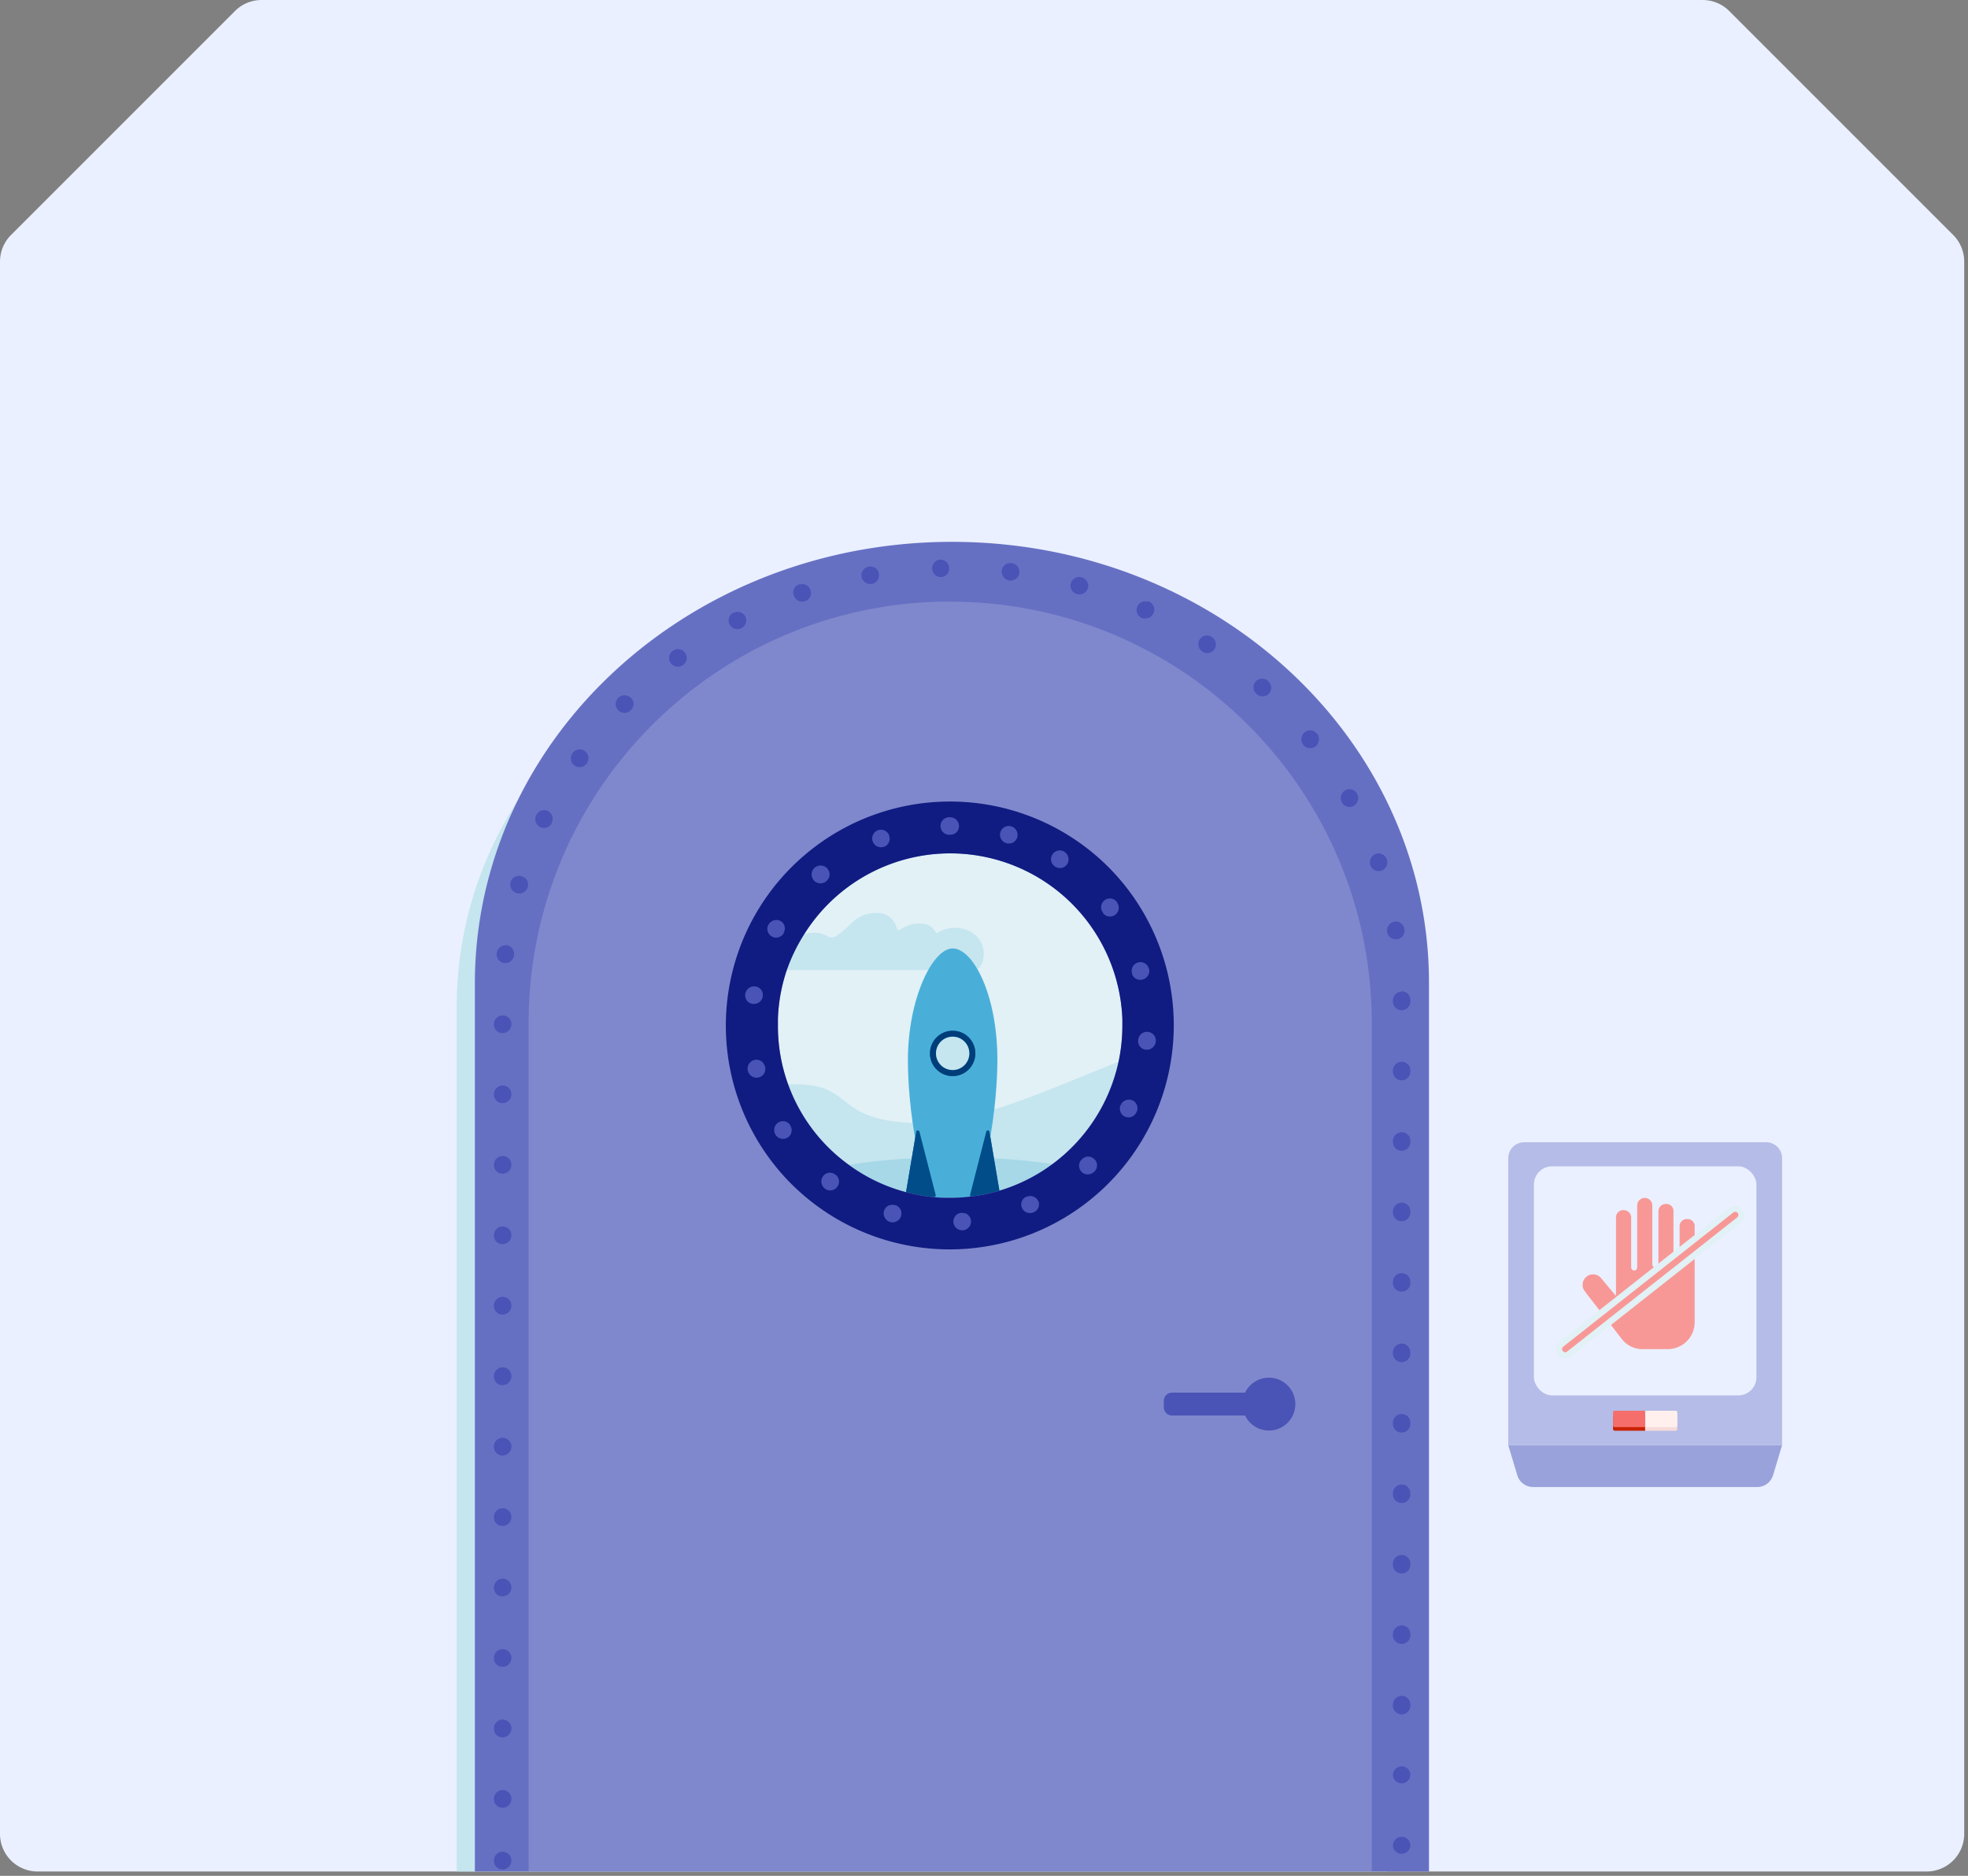 <svg xmlns="http://www.w3.org/2000/svg" width="320" height="305" viewBox="0 0 320 305">
    <rect x="0" y="0" width="320" height="305" fill="#808080" stroke="none"/>
    <g fill="none" fill-rule="nonzero">
        <path fill="#EAF0FF" d="M319.385 42.527v255.65a6.115 6.115 0 0 1-6.115 6.115H6.115A6.115 6.115 0 0 1 0 298.178V42.527a6.115 6.115 0 0 1 1.794-4.321L38.206 1.794A6.115 6.115 0 0 1 42.526 0h234.332a6.115 6.115 0 0 1 4.321 1.794l36.412 36.412a6.115 6.115 0 0 1 1.794 4.32z"/>
        <path fill="#C5E5EF" d="M182.622 177.323l.928.469-.928-.47zm41.508-39.602c-3.587-7.847-3.23-14.848-9.64-20.983-.571-.53-1.162-1.02-1.743-1.59a72.437 72.437 0 0 0-7.134-5.707 76.275 76.275 0 0 0-1.763-1.203 88.244 88.244 0 0 0-49.05-14.41h-2.078a87.459 87.459 0 0 0-49.793 16.428 64.801 64.801 0 0 0-2.242 1.712 70.644 70.644 0 0 0-20.739 25.875 61.839 61.839 0 0 0-5.686 25.885v140.564h151.264l3.77-140.564a62.073 62.073 0 0 0-5.166-25.966v-.041zm-98.74 32.61a25.335 25.335 0 0 1 1.141-7.53 26.221 26.221 0 0 1 4.076-8.01 28.77 28.77 0 0 1 12.23-9.437 30.206 30.206 0 0 1 11.648-2.293c13.32 0 24.57 8.407 28.005 19.882a25.243 25.243 0 0 1 1.019 6.41v1.02c.003 2.078-.25 4.149-.754 6.165-.061.255-.133.52-.204.785l-.336 1.1a26.772 26.772 0 0 1-4.2 7.878 23.211 23.211 0 0 1-1.436 1.712c-.133.143-.275.306-.418.449a28.219 28.219 0 0 1-7.286 5.564c-.663.357-1.366.693-2.039 1.019a26.11 26.11 0 0 1-3.954 1.437l-.744.204a29.38 29.38 0 0 1-4.667.805c-.642 0-1.284.102-1.936.132h-1.04a30.257 30.257 0 0 1-8.601-1.223 22.66 22.66 0 0 1-2.038-.662 28.942 28.942 0 0 1-8.153-4.586 22.481 22.481 0 0 1-2.038-1.773 25.027 25.027 0 0 1-1.152-1.172 26.405 26.405 0 0 1-4.107-5.789 25.192 25.192 0 0 1-2.741-8.693 23.44 23.44 0 0 1-.316-3.312l.04-.081z"/>
        <path fill="#6670C3" d="M229.684 141.094c-8.927-30.573-39.062-52.993-74.883-52.993s-65.915 22.42-74.863 52.911a66.649 66.649 0 0 0-2.721 18.874v144.406h155.137V159.896a66.455 66.455 0 0 0-2.67-18.802zM126.49 166.775v-1.192a27.72 27.72 0 0 1 1.447-7.857c4.37-12.775 17.227-20.619 30.586-18.659 13.359 1.96 23.42 13.167 23.936 26.659v1.019a28.26 28.26 0 0 1-.611 5.85 28.107 28.107 0 0 1-19.363 21.003 25.477 25.477 0 0 1-4.077.876 4.85 4.85 0 0 1-.57.072 26.497 26.497 0 0 1-3.384.214c-.886 0-1.763 0-2.619-.123a.764.764 0 0 1-.214 0 26.323 26.323 0 0 1-4.341-.795 27.516 27.516 0 0 1-9.304-4.443 27.801 27.801 0 0 1-11.526-22.634l.04.01z"/>
        <circle cx="154.454" cy="176.497" r="52.341" fill="#E1F1F6"/>
        <path fill="#C5E5EF" d="M117.033 157.726h41.518c1.294 0 2.782-4.495-1.019-6.38a5.473 5.473 0 0 0-4.81.153c-.112.061-.255.153-.316.173a.224.224 0 0 1-.265-.102c-1.02-1.987-4.015-1.671-5.799-.377a.326.326 0 0 1-.499-.183c-.917-3.577-5.29-2.925-7.134-1.131-.804.799-1.666 1.538-2.578 2.211a1.417 1.417 0 0 1-1.61.133 4.22 4.22 0 0 0-2.181-.581 4.168 4.168 0 0 0-2.772 1.019l-1.02.917c-1.15 1.019-1.956 2.578-5.003 3.17-3.047.59-6.512.978-6.512.978z"/>
        <path fill="#C5E5EF" d="M218.189 152.324v57.325c-.653.091-127.703.142-131.729.142v-46.735c7.134 0 9.02 1.019 12.708 2.394 10.08 3.771 6.818 10.854 30.135 10.854 8.683 0 6.848 4.759 15.755 5.992a28.82 28.82 0 0 0 3.119.265h1.66a27.414 27.414 0 0 0 3.802-.285c.72-.102 1.454-.225 2.201-.367 13.85-2.762 31.134-13.248 41.376-13.248 11.78 0 4.219-17.274 17.202-17.274a8.153 8.153 0 0 1 3.77.937z"/>
        <ellipse cx="154.984" cy="197.654" fill="#A6D8E7" rx="34.344" ry="9.498"/>
        <path fill="#067DB8" d="M149.502 184.008a.265.265 0 0 0-.52 0l-2.314 13.697a.887.887 0 0 0 1.427.886l4.077-4.188-2.67-10.395zM160.365 184.008a.265.265 0 0 1 .52 0l2.313 13.697a.876.876 0 0 1-1.416.886l-4.077-4.188 2.66-10.395z"/>
        <path fill="#49AFD9" d="M154.903 154.21c-3.261 0-7.277 8.153-7.277 18.18 0 9.712 2.721 25.57 7.725 25.57 4.005 0 6.828-16.204 6.828-25.59 0-10.65-3.954-18.16-7.276-18.16z"/>
        <circle cx="154.903" cy="171.269" r="3.689" fill="#067DB8"/>
        <path fill="#003D79" d="M154.903 167.59a3.69 3.69 0 1 0 3.689 3.67 3.679 3.679 0 0 0-3.69-3.67zm0 6.38a2.71 2.71 0 1 1 2.72-2.7 2.7 2.7 0 0 1-2.72 2.7z"/>
        <circle cx="154.903" cy="171.269" r="2.711" fill="#C5E5EF"/>
        <path fill="#004D8A" d="M149.502 184.008a.265.265 0 0 0-.52 0l-2.314 13.697a.887.887 0 0 0 1.427.886l4.077-4.188-2.67-10.395zM160.365 184.008a.265.265 0 0 1 .52 0l2.313 13.697a.876.876 0 0 1-1.416.886l-4.077-4.188 2.66-10.395zM156.258 198.724h-2.272a.693.693 0 0 1-.693-.703v-1.274s.203-.306 1.834-.306c1.63 0 1.834.306 1.834.306v1.274a.703.703 0 0 1-.703.703z"/>
        <path fill="#8088CD" d="M154.8 97.833h-2.078c-37.154.967-66.768 31.368-66.761 68.535V304.25H223.05V166.408c.011-37.75-30.499-68.406-68.25-68.575zm-24.05 54.074a28.015 28.015 0 0 1 51.75 13.808v1.02a28.26 28.26 0 0 1-.612 5.85 28.107 28.107 0 0 1-19.362 21.003 25.477 25.477 0 0 1-4.077.876c-.188.035-.379.059-.57.071a26.497 26.497 0 0 1-3.384.214c-.887 0-1.763 0-2.619-.122a.764.764 0 0 1-.214 0 26.323 26.323 0 0 1-4.341-.795 27.516 27.516 0 0 1-9.305-4.443 27.801 27.801 0 0 1-11.526-22.634v-1.193a27.72 27.72 0 0 1 1.447-7.857 28.178 28.178 0 0 1 2.813-5.788v-.01z"/>
        <path fill="#101C81" d="M154.465 130.322c-16.534.007-30.993 11.137-35.23 27.118a1.671 1.671 0 0 0-.072.286 36.402 36.402 0 0 0-1.141 9.05 36.443 36.443 0 0 0 9.966 25.018 36.443 36.443 0 1 0 52.26-50.799 36.453 36.453 0 0 0-25.783-10.673zm-23.715 21.595a28.015 28.015 0 0 1 51.75 13.809v1.019a28.26 28.26 0 0 1-.612 5.85 28.107 28.107 0 0 1-19.362 21.003 25.477 25.477 0 0 1-4.077.876c-.188.035-.379.06-.57.072a26.497 26.497 0 0 1-3.384.214c-.887 0-1.763 0-2.619-.123a.764.764 0 0 1-.214 0 26.323 26.323 0 0 1-4.341-.795 27.516 27.516 0 0 1-9.305-4.443 27.801 27.801 0 0 1-11.526-22.634v-1.192a27.72 27.72 0 0 1 1.447-7.858 28.178 28.178 0 0 1 2.813-5.798z"/>
        <circle cx="206.326" cy="228.298" r="4.301" fill="#4A54B6"/>
        <path fill="#4A54B6" d="M190.571 226.433h14.9v3.72h-14.9a1.335 1.335 0 0 1-1.335-1.335v-1.02a1.335 1.335 0 0 1 1.335-1.365zM81.732 301.082c-.784 0-1.422.633-1.427 1.417v.07a1.396 1.396 0 0 0 1.427 1.397 1.457 1.457 0 0 0 1.426-1.467 1.417 1.417 0 0 0-1.426-1.417zm146.169-2.436a1.447 1.447 0 0 0-1.417 1.468 1.427 1.427 0 0 0 2.843 0v-.071a1.386 1.386 0 0 0-1.426-1.397zm-146.17-7.602c-.787 0-1.426.639-1.426 1.427v.071a1.396 1.396 0 0 0 1.427 1.396 1.457 1.457 0 0 0 1.012-2.473 1.427 1.427 0 0 0-1.012-.421zm146.17-3.852a1.447 1.447 0 0 0-1.417 1.467 1.427 1.427 0 0 0 2.843 0v-.071a1.386 1.386 0 0 0-1.426-1.396zm-146.17-7.603c-.787 0-1.426.639-1.426 1.427v.071a1.396 1.396 0 0 0 1.427 1.396 1.457 1.457 0 0 0 1.426-1.467c0-.788-.638-1.427-1.426-1.427zm146.17-3.852a1.447 1.447 0 0 0-1.417 1.457 1.427 1.427 0 1 0 2.843 0v-.06a1.386 1.386 0 0 0-1.426-1.397zm-146.17-7.602c-.787 0-1.426.638-1.426 1.426v.072a1.386 1.386 0 0 0 1.427 1.386 1.447 1.447 0 0 0 1.426-1.458c0-.788-.638-1.426-1.426-1.426zm146.17-3.853a1.447 1.447 0 0 0-1.417 1.458 1.427 1.427 0 1 0 2.843 0v-.072a1.386 1.386 0 0 0-1.426-1.386zM81.73 256.68c-.787 0-1.426.639-1.426 1.427v.071a1.386 1.386 0 0 0 1.427 1.386 1.447 1.447 0 0 0 1.008-2.466 1.427 1.427 0 0 0-1.008-.418zm146.17-3.852a1.447 1.447 0 0 0-1.417 1.457 1.427 1.427 0 1 0 2.843 0v-.071a1.386 1.386 0 0 0-1.426-1.386zm-146.17-7.603c-.787 0-1.426.64-1.426 1.427v.071a1.386 1.386 0 0 0 1.427 1.386 1.447 1.447 0 0 0 1.426-1.488 1.427 1.427 0 0 0-1.426-1.396zm146.17-3.852a1.447 1.447 0 0 0-1.417 1.457 1.427 1.427 0 1 0 2.843 0v-.07a1.386 1.386 0 0 0-1.426-1.387zm-146.17-7.602c-.787 0-1.426.638-1.426 1.426v.062a1.396 1.396 0 0 0 1.427 1.396 1.447 1.447 0 0 0 1.008-2.466 1.427 1.427 0 0 0-1.008-.418zm146.17-3.863a1.447 1.447 0 0 0-1.417 1.468 1.427 1.427 0 1 0 2.843 0v-.041a1.396 1.396 0 0 0-1.426-1.427zm-146.17-7.592c-.783 0-1.42.633-1.426 1.417v.07a1.396 1.396 0 0 0 1.427 1.417 1.447 1.447 0 0 0 1.426-1.467 1.427 1.427 0 0 0-1.426-1.437zm146.17-3.862a1.447 1.447 0 0 0-1.417 1.467 1.427 1.427 0 1 0 2.843 0v-.071a1.396 1.396 0 0 0-1.426-1.396zM81.73 210.86c-.783 0-1.42.633-1.426 1.417v.071a1.396 1.396 0 0 0 1.427 1.396 1.447 1.447 0 0 0 1.426-1.467 1.427 1.427 0 0 0-1.426-1.417zM227.902 207a1.447 1.447 0 0 0-1.417 1.467 1.427 1.427 0 1 0 2.843 0v-.07a1.396 1.396 0 0 0-1.426-1.397zm-146.17-7.592c-.783 0-1.42.632-1.426 1.416v.072a1.396 1.396 0 0 0 1.427 1.396 1.447 1.447 0 0 0 1.426-1.468 1.427 1.427 0 0 0-1.426-1.416zm146.17-3.863a1.447 1.447 0 0 0-1.417 1.468 1.427 1.427 0 1 0 2.843 0v-.072a1.396 1.396 0 0 0-1.426-1.396zm-146.17-7.592c-.783 0-1.42.633-1.426 1.417v.07a1.396 1.396 0 0 0 1.427 1.397 1.447 1.447 0 0 0 1.426-1.467 1.427 1.427 0 0 0-1.426-1.417zm146.17-3.862a1.447 1.447 0 0 0-1.417 1.467 1.427 1.427 0 1 0 2.843 0v-.081a1.396 1.396 0 0 0-1.426-1.386zm-146.17-7.593c-.783 0-1.42.633-1.426 1.417v.071a1.396 1.396 0 0 0 1.427 1.376 1.457 1.457 0 0 0 1.426-1.467 1.417 1.417 0 0 0-1.426-1.397zm146.17-3.862a1.447 1.447 0 0 0-1.417 1.468 1.427 1.427 0 1 0 2.843 0v-.072a1.396 1.396 0 0 0-1.426-1.396zm-146.17-7.541c-.783 0-1.42.632-1.426 1.416v.072a1.396 1.396 0 0 0 1.427 1.396 1.457 1.457 0 0 0 1.426-1.468 1.417 1.417 0 0 0-1.426-1.416zm.439-11.384c-.783 0-1.417.635-1.417 1.417v.092a1.396 1.396 0 0 0 1.417 1.375 1.457 1.457 0 0 0 1.427-1.467 1.427 1.427 0 0 0-1.427-1.468v.051zm145.73 7.521a1.447 1.447 0 0 0-1.416 1.468 1.427 1.427 0 1 0 2.843 0v-.072a1.396 1.396 0 0 0-1.426-1.447v.051zm.45-10.262a1.417 1.417 0 0 0-1.642-1.11 1.467 1.467 0 0 0-1.172 1.65c.11.697.71 1.212 1.417 1.213.07.01.143.01.214 0a1.417 1.417 0 0 0 1.192-1.62s-.01-.164-.01-.184v.051zm-143.561-8.51a1.417 1.417 0 0 0-1.763.948v.092a1.396 1.396 0 0 0 1.019 1.712c.117.043.242.064.367.061.637 0 1.201-.412 1.396-1.019a1.406 1.406 0 0 0-1.02-1.793zm4.29-10.608a1.447 1.447 0 0 0-1.895.683l1.263.662-1.263-.642a1.417 1.417 0 0 0 1.263 2.059 1.437 1.437 0 0 0 1.284-.785.438.438 0 0 1 0-.122 1.417 1.417 0 0 0-.652-1.855zm5.789-9.875a1.457 1.457 0 0 0-1.896.683l1.264.662-1.264-.642a1.417 1.417 0 0 0 .642 1.906c.193.098.406.15.622.152.544 0 1.04-.308 1.284-.794a.703.703 0 0 1 .061-.133 1.406 1.406 0 0 0-.713-1.834zm125.777 7.042a1.386 1.386 0 0 0-1.916-.51 1.467 1.467 0 0 0-.53 1.977c.25.44.716.713 1.223.714.245-.005.487-.067.703-.184.691-.41.923-1.302.52-1.997zm4.728 10.445a1.396 1.396 0 0 0-1.926-.499 1.437 1.437 0 0 0-.51 1.967c.241.443.71.715 1.213.703a1.406 1.406 0 0 0 1.386-1.07c.096-.374.037-.77-.163-1.1zm-11.21-20.127a.438.438 0 0 1-.06-.071 1.406 1.406 0 0 0-1.397-.48 1.63 1.63 0 0 0-.581.286c-.61.512-.7 1.416-.204 2.038a1.417 1.417 0 0 0 2.528-.743 1.376 1.376 0 0 0-.245-1.03h-.04zm-111.234-5.38a1.294 1.294 0 0 0-.357-.5 1.457 1.457 0 0 0-2.038 0 1.427 1.427 0 0 0 0 2.038.479.479 0 0 0 .122.092c.55.484 1.385.443 1.886-.092l.122-.112c.348-.389.45-.939.265-1.427zm103.316-3.19a1.437 1.437 0 0 0-2.038 0c-.311.325-.448.78-.367 1.223.04.303.189.581.418.784l.112.112c.253.215.575.33.907.326.108.016.218.016.326 0 .29-.066.55-.223.744-.448a1.427 1.427 0 0 0-.112-1.997h.01zm-94.848-4.627a1.406 1.406 0 0 0-1.977-.326l-.081.061a1.386 1.386 0 0 0-.275 1.957c.27.363.698.575 1.151.57.306.003.606-.09.856-.265a1.437 1.437 0 0 0 .316-1.997h.01zm85.727-2.517l-.143-.102a1.406 1.406 0 0 0-1.905.438 1.447 1.447 0 0 0 .397 1.967c.236.182.527.279.825.275a1.427 1.427 0 0 0 .826-2.578zm-75.933-3.404a1.447 1.447 0 0 0-1.926-.58h-.071a1.406 1.406 0 0 0-.55 1.915c.254.459.738.744 1.263.744a1.59 1.59 0 0 0 .703-.173c.666-.383.917-1.22.57-1.906h.011zm10.609-4.24a1.406 1.406 0 0 0-1.763-.947.897.897 0 0 0-.153 0 1.366 1.366 0 0 0-.815 1.763 1.437 1.437 0 0 0 1.375 1.04 1.57 1.57 0 0 0 .428-.072 1.406 1.406 0 0 0 .918-1.783h.01zm11.088-2.863a1.417 1.417 0 0 0-1.774-.948.601.601 0 0 0-.142.061 1.386 1.386 0 0 0-.826 1.774 1.457 1.457 0 0 0 1.794.896 1.427 1.427 0 0 0 .937-1.783h.01zm33.029.754l-.429 1.355.418-1.365a1.447 1.447 0 0 0-1.783.958 1.427 1.427 0 0 0 .958 1.773h.143c.106.031.215.048.326.051a1.427 1.427 0 0 0 1.365-1.07 1.447 1.447 0 0 0-1.009-1.702h.01zm10.73 3.964l-.427 1.346.417-1.346a1.396 1.396 0 0 0-1.763.938 1.417 1.417 0 0 0 .938 1.773h.153c.108.01.217.01.326 0a1.427 1.427 0 0 0 .357-2.802v.091zm-22.155-6.277h-.07a1.386 1.386 0 0 0-1.54 1.233 1.467 1.467 0 0 0 1.284 1.6h.174c.719 0 1.323-.54 1.406-1.254a1.437 1.437 0 0 0-1.254-1.58zm-11.627-.571v1.427-1.427a1.427 1.427 0 0 0 0 2.843h.163a1.396 1.396 0 0 0 1.314-1.477 1.447 1.447 0 0 0-1.477-1.366zM156.94 197.256h-.142a1.63 1.63 0 0 0-.397-.05h-.072c-.493.02-.935.31-1.151.754-.12.228-.173.486-.153.744.02.403.217.776.54 1.019.255.204.57.315.897.316h.081c.366-.02.709-.181.958-.449.269-.269.41-.64.388-1.019a1.447 1.447 0 0 0-.948-1.315zm-11.372-1.314h-.092a1.406 1.406 0 0 0-1.661 1.946c.176.378.5.665.897.795.139.04.283.061.428.061.255 0 .506-.07.723-.204.31-.17.54-.456.642-.794a1.437 1.437 0 0 0-.907-1.804h-.03zm23.266-.622a1.437 1.437 0 0 0-1.875-.744h-.092a1.376 1.376 0 0 0-.683 1.845c.138.299.376.54.673.683.39.182.842.182 1.233 0 .432-.176.744-.56.825-1.02.056-.254.038-.52-.05-.764h-.031zm-32.948-4.28a.54.54 0 0 0-.112-.092 1.376 1.376 0 0 0-1.936.286 1.671 1.671 0 0 0-.214.397 1.498 1.498 0 0 0 .469 1.61c.253.207.57.319.897.316.236.001.469-.062.672-.183a1.09 1.09 0 0 0 .428-.347 1.396 1.396 0 0 0-.173-1.987h-.03zm42.17-2.436a.296.296 0 0 0-.091-.112 1.406 1.406 0 0 0-2.038 0s-.072.051-.072.072a1.355 1.355 0 0 0-.265 1.549c.065.16.162.306.286.428.09.085.188.16.295.224.213.125.457.189.703.183.336 0 .661-.119.918-.336a.438.438 0 0 0 .102-.071 1.417 1.417 0 0 0 .193-1.937h-.03zM128.479 183v-.071a1.396 1.396 0 0 0-1.254-.632c-.25.017-.492.098-.703.234a1.447 1.447 0 0 0-.408 1.988c.257.41.709.658 1.193.652.272 0 .54-.074.774-.214.104-.067.2-.146.285-.234a1.467 1.467 0 0 0 .143-1.723h-.03zm-4.301-9.987v-.071a1.406 1.406 0 0 0-1.947-.408 1.447 1.447 0 0 0-.417 2.038c.259.408.709.654 1.192.653.273-.001.54-.075.775-.214a1.427 1.427 0 0 0 .428-1.998h-.031zm59.953 5.9a1.417 1.417 0 0 0-1.335.103c-.234.139-.422.344-.54.59l.337.174.927.469-.927-.449-.357-.173c-.198.394-.198.86 0 1.254.125.283.345.514.622.652.2.095.42.144.642.142.537.006 1.03-.3 1.263-.784l.072-.123a1.427 1.427 0 0 0-.673-1.854h-.03zm2.487-11.138a1.427 1.427 0 0 0-1.549 1.294v.102a1.386 1.386 0 0 0 1.294 1.508h.133a1.467 1.467 0 0 0 1.437-1.345 1.427 1.427 0 0 0-1.284-1.56h-.031zm-63.816-7.389a1.447 1.447 0 0 0-1.62 1.234 1.406 1.406 0 0 0 1.192 1.61c.071.01.143.01.214 0a1.427 1.427 0 0 0 1.437-1.193v-.07a1.386 1.386 0 0 0-1.192-1.58h-.03zm64-2.904a1.418 1.418 0 0 0-2.742.724.469.469 0 0 0 0 .091 1.366 1.366 0 0 0 1.733.958 1.427 1.427 0 0 0 1.039-1.773h-.03zm-59.903-7.735a1.447 1.447 0 0 0-1.936.581 1.406 1.406 0 0 0 .53 1.936c.215.119.457.182.703.184a1.447 1.447 0 0 0 1.243-.714 1.019 1.019 0 0 0 0-.102c.371-.662.145-1.5-.51-1.885h-.03zm54.776-2.996a1.427 1.427 0 1 0-2.323 1.65v.052c.253.362.669.576 1.11.57a1.427 1.427 0 0 0 1.173-2.272h.04zm-47.153-5.534a1.457 1.457 0 0 0-2.038-.142 1.437 1.437 0 0 0-.174 2.038c.516.61 1.428.688 2.039.173l.06-.061a1.406 1.406 0 0 0 .113-2.008zm38.603-2.69a1.42 1.42 0 0 0-1.62 2.334c.03.029.064.053.102.07a1.396 1.396 0 0 0 1.916-.428 1.437 1.437 0 0 0-.418-1.976h.02zm-28.535-2.7a1.457 1.457 0 0 0-1.864-.826 1.429 1.429 0 0 0 1.019 2.67h.06a1.406 1.406 0 0 0 .745-1.845h.04zm9.886-2.946a1.427 1.427 0 1 0 0 2.843h.071a1.406 1.406 0 0 0 1.396-1.426 1.457 1.457 0 0 0-1.508-1.417h.04zm9.59 1.417a1.427 1.427 0 1 0 0 2.853h.01a1.396 1.396 0 0 0 1.386-1.427 1.457 1.457 0 0 0-1.386-1.426h-.01z"/>
        <path fill="#B5BCE7" d="M247.844 185.72h39.338a2.589 2.589 0 0 1 2.588 2.589v46.654h-44.524v-46.654a2.589 2.589 0 0 1 2.598-2.589z"/>
        <rect width="36.188" height="37.248" x="249.414" y="189.634" fill="#EAF0FF" rx="2.96"/>
        <path fill="#9AA2DB" d="M245.246 234.973h44.524l-1.467 4.892a2.69 2.69 0 0 1-2.569 1.916h-36.453a2.69 2.69 0 0 1-2.568-1.916l-1.467-4.892z"/>
        <path fill="#F89896" d="M274.34 198.214a1.152 1.152 0 0 0-1.232 1.244v6.624a.5.5 0 0 1-.49.489.51.51 0 0 1-.509-.49v-9.11a1.141 1.141 0 0 0-1.223-1.213 1.182 1.182 0 0 0-1.223 1.233v8.602a.49.49 0 0 1-.5.489.5.5 0 0 1-.498-.49v-9.59a1.223 1.223 0 0 0-1.223-1.232 1.243 1.243 0 0 0-1.233 1.233v10.079a.49.49 0 0 1-.49.489.5.5 0 0 1-.489-.49v-8.09a1.203 1.203 0 0 0-1.233-1.234 1.182 1.182 0 0 0-1.233 1.172v12.718h-.061l-2.456-2.945a1.704 1.704 0 0 0-2.415 2.405l.06.072c.01.048.031.093.062.132l4.188 5.38 1.346 1.744.173.224a4.29 4.29 0 0 0 3.22 1.702h4.25a4.382 4.382 0 0 0 4.423-4.423v-15.46a1.152 1.152 0 0 0-1.213-1.264z"/>
        <path fill="#E1F1F6" d="M254.51 220.88c-.47.005-.916-.21-1.203-.582a1.539 1.539 0 0 1 .255-2.15l27.607-21.778a1.531 1.531 0 0 1 1.895 2.405l-27.607 21.778c-.27.212-.604.327-.948.326z"/>
        <path fill="#F89896" d="M254.51 219.86a.51.51 0 0 1-.317-.907l27.608-21.778a.51.51 0 1 1 .632.795l-27.608 21.778a.5.5 0 0 1-.316.112z"/>
        <path fill="#C92100" d="M262.285 230.418h5.218v2.211h-4.933a.285.285 0 0 1-.285-.285v-1.926z"/>
        <path fill="#F5DBD9" d="M267.513 230.418h5.218v1.936a.285.285 0 0 1-.286.285h-4.932v-2.221z"/>
        <path fill="#F56E6B" d="M262.55 229.378h4.963v2.66h-4.963a.265.265 0 0 1-.265-.265v-2.13a.265.265 0 0 1 .265-.265z"/>
        <path fill="#FFF0EE" d="M267.513 229.378h4.963c.146 0 .265.119.265.265v2.13a.265.265 0 0 1-.265.265h-4.963v-2.66z"/>
    </g>
</svg>
